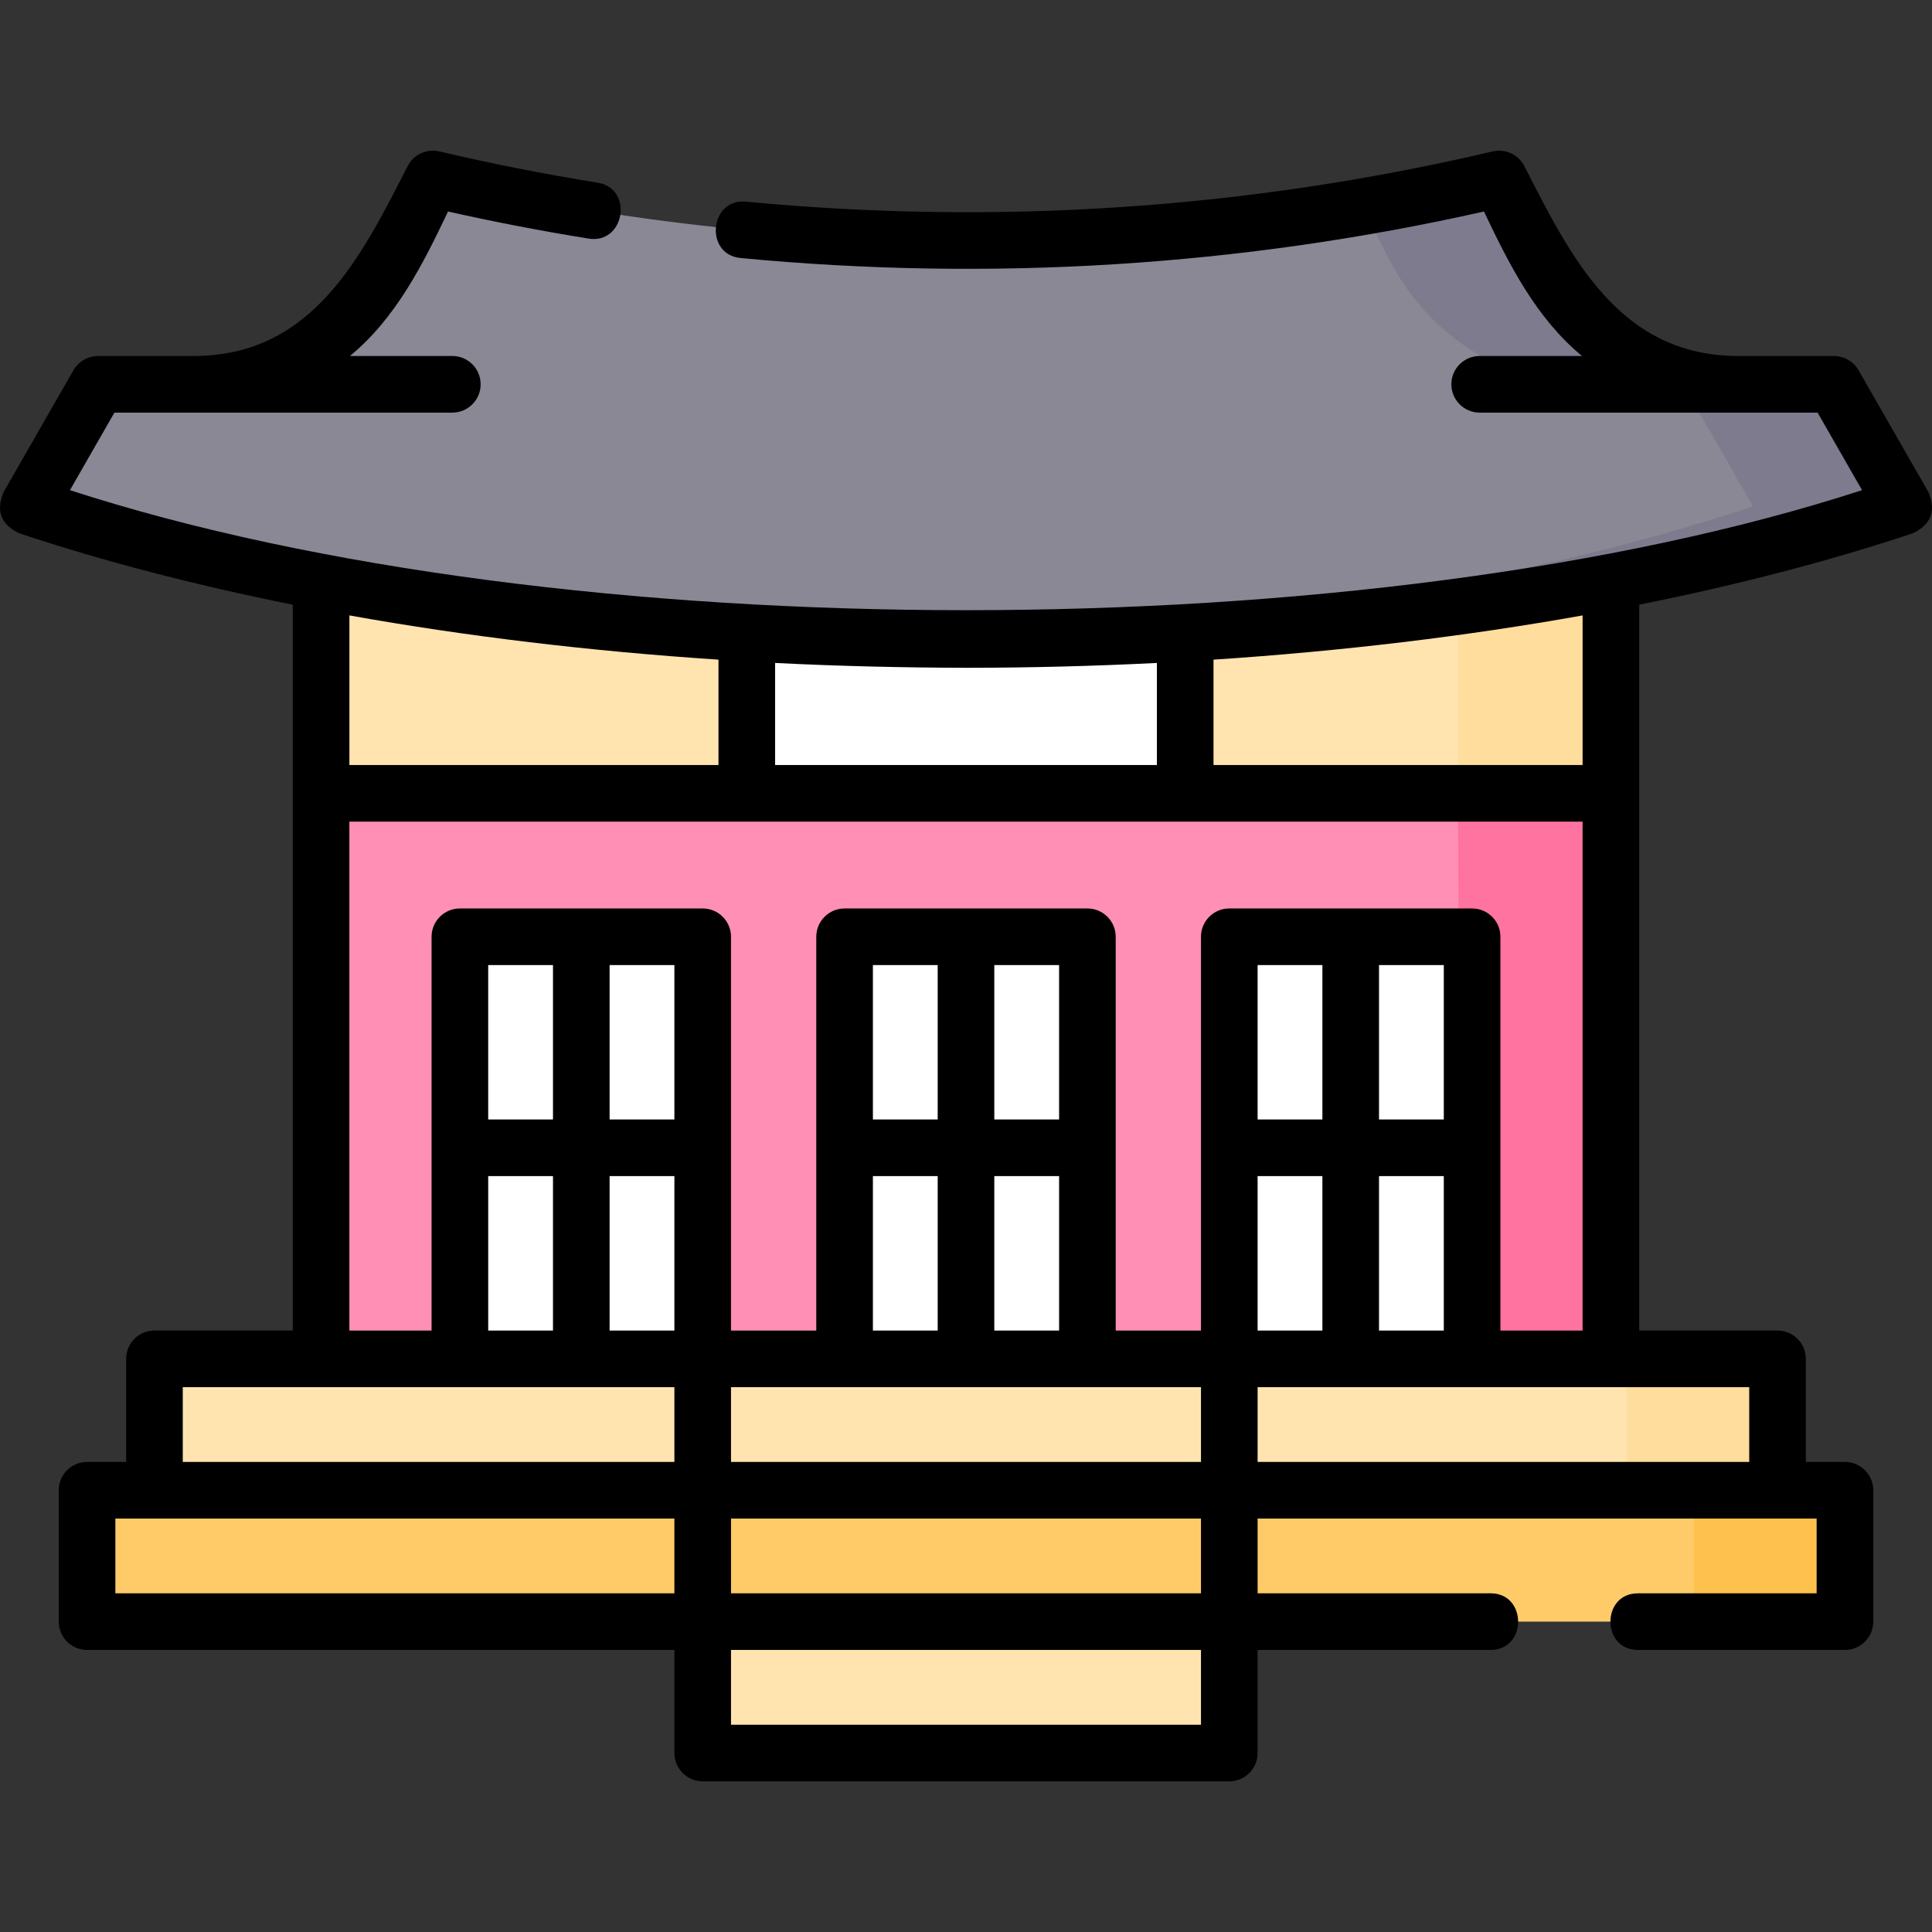 <svg id="Layer_1" enable-background="new 0 0 511.848 511.848" height="512" viewBox="0 0 511.848 511.848" width="512" xmlns="http://www.w3.org/2000/svg"><rect x="0" y="0" width="511.848" height="511.848" fill="#333333" stroke="none"/><g><g><g><path d="m426.781 360h-341.715l.5-149.825 170.965-30.467 169.75 30.467z" fill="#ff8fb4"/><path d="m426.281 210.175h-40l.5 149.825h40z" fill="#ff73a1"/><path d="m85.566 135.467h340.715v74.708h-340.715z" fill="#ffe4b0"/><path d="m386.281 135.467h40v74.708h-40z" fill="#ffdd9c"/><path d="m197.851 162.149h116.146v48.027h-116.146z" fill="#fff"/><g><path d="m256.283 169.42c88.319-.074 177.776-11.822 248.141-35.263l-18.543-32.343h-25.355c-21.898 0-42.034-12.691-52.447-33.055l-10.912-21.34c-92.484 21.72-190.002 21.72-282.486 0l-10.912 21.34c-10.413 20.365-30.549 33.055-52.447 33.055h-25.355l-18.543 32.343c70.365 23.442 159.822 35.19 248.141 35.263z" fill="#8a8894"/><g><path d="m485.881 101.814h-25.355c-21.898 0-42.034-12.691-52.447-33.055l-10.912-21.34c-12.003 2.819-24.091 5.264-36.241 7.351l7.153 13.989c10.413 20.365 30.549 33.055 52.447 33.055h25.355l18.543 32.343c-65.152 21.705-146.671 33.377-228.5 35.047 6.548.134 13.097.211 19.641.217h.718c88.319-.073 177.776-11.822 248.141-35.263z" fill="#7e7b8f"/></g></g><g><g><path d="m121.841 248.179h64.327v111.821h-64.327z" fill="#fff"/></g></g><g><g><path d="m223.761 248.179h64.327v111.821h-64.327z" fill="#fff"/></g></g><g><g><path d="m325.68 248.179h64.327v111.821h-64.327z" fill="#fff"/></g></g><path d="m40.924 360h430v34.81h-430z" fill="#ffe4b0"/><path d="m430.924 360h40v34.81h-40z" fill="#ffdd9c"/><path d="m23.065 394.81h465.719v34.81h-465.719z" fill="#ffcb69"/><path d="m448.783 394.81h40v34.81h-40z" fill="#ffc14d"/><path d="m186.168 429.621h139.512v34.81h-139.512z" fill="#ffe4b0"/></g></g><path d="m510.93 130.426-18.543-32.343c-1.32-2.296-3.849-3.77-6.506-3.77h-25.355c-31.551 0-44.384-26.261-56.681-50.31-1.571-3.072-5.037-4.676-8.393-3.887-64.628 15.178-131.187 19.656-197.825 13.309-9.651-.922-11.076 14.012-1.422 14.933 66.299 6.315 132.525 2.169 196.946-12.321 6.633 13.966 13.824 28.269 25.977 38.276h-27.118c-4.142 0-7.5 3.358-7.5 7.5s3.358 7.5 7.5 7.5h89.526l11.78 20.547c-130.571 42.401-344.217 42.4-474.784 0l11.78-20.547h89.526c4.142 0 7.5-3.358 7.5-7.5s-3.358-7.5-7.5-7.5h-27.118c12.153-10.008 19.345-24.311 25.977-38.277 12.245 2.75 24.751 5.159 37.259 7.175 9.573 1.55 11.961-13.265 2.388-14.809-14.119-2.276-28.232-5.064-41.949-8.286-3.363-.791-6.822.815-8.393 3.887-12.275 24.007-25.165 50.31-56.681 50.31h-25.354c-2.643 0-5.192 1.483-6.506 3.77l-18.543 32.343c-2.047 4.922-.669 8.537 4.136 10.846 22.24 7.409 46.603 13.739 72.513 18.925v192.303h-36.643c-4.142 0-7.5 3.358-7.5 7.5v27.311h-10.359c-4.142 0-7.5 3.358-7.5 7.5v34.81c0 4.142 3.358 7.5 7.5 7.5h155.603v27.31c0 4.142 3.358 7.5 7.5 7.5h139.512c4.142 0 7.5-3.358 7.5-7.5 0-9.103 0-18.207 0-27.31h61.744c9.697 0 9.697-15 0-15h-61.744v-19.81h137.744 10.359v19.81h-47.359c-9.697 0-9.697 15 0 15h54.859c4.142 0 7.5-3.358 7.5-7.5v-34.81c0-4.142-3.358-7.5-7.5-7.5h-10.359v-27.311c0-4.142-3.358-7.5-7.5-7.5h-36.643v-192.302c25.91-5.186 50.273-11.516 72.513-18.925 4.805-2.31 6.183-5.925 4.136-10.847zm-254.64 46.494c16.896-.014 33.663-.451 50.207-1.285v27.041h-101.146v-27.041c16.967.855 33.951 1.247 50.939 1.285zm-65.939-2.16v27.916h-97.785v-39.634c30.912 5.536 63.798 9.483 97.785 11.718zm-141.927 192.74h130.244v19.811h-130.244zm130.244-111.821v40.911h-17.163v-40.911zm101.919 0v40.911h-17.164v-40.911zm-17.163 96.821v-40.91h17.164v40.91zm-15-55.91h-17.164v-40.911h17.164zm-17.164 15h17.164v40.91h-17.164zm86.92 55.91v19.811h-124.512v-19.811zm64.327-111.821v40.911h-17.164v-40.911zm-17.164 96.821v-40.91h17.164v40.91zm-32.163 0v-40.91h17.163v40.91zm17.163-55.91h-17.163v-40.911h17.163zm-188.839 55.91v-40.91h17.163v40.91zm-15-55.91h-17.164v-40.911h17.164zm-17.163 15h17.164v40.91h-17.164zm-98.776 90.72h10.359 137.744v19.81h-148.103zm287.615 54.621h-124.512v-19.81h124.512zm0-34.81h-124.512v-19.81h124.512zm145.244-34.811h-130.244v-19.81h130.244zm-65.917-34.81v-104.321c0-4.142-3.358-7.5-7.5-7.5h-64.327c-4.142 0-7.5 3.358-7.5 7.5v104.321h-22.593v-104.321c0-4.142-3.358-7.5-7.5-7.5h-64.327c-4.142 0-7.5 3.358-7.5 7.5v104.321h-22.593v-104.321c0-4.142-3.358-7.5-7.5-7.5h-64.327c-4.142 0-7.5 3.358-7.5 7.5v104.321h-21.774v-134.825h326.715v134.825zm21.774-149.825h-97.785v-27.915c33.986-2.235 66.873-6.182 97.785-11.719z"/></g></svg>
